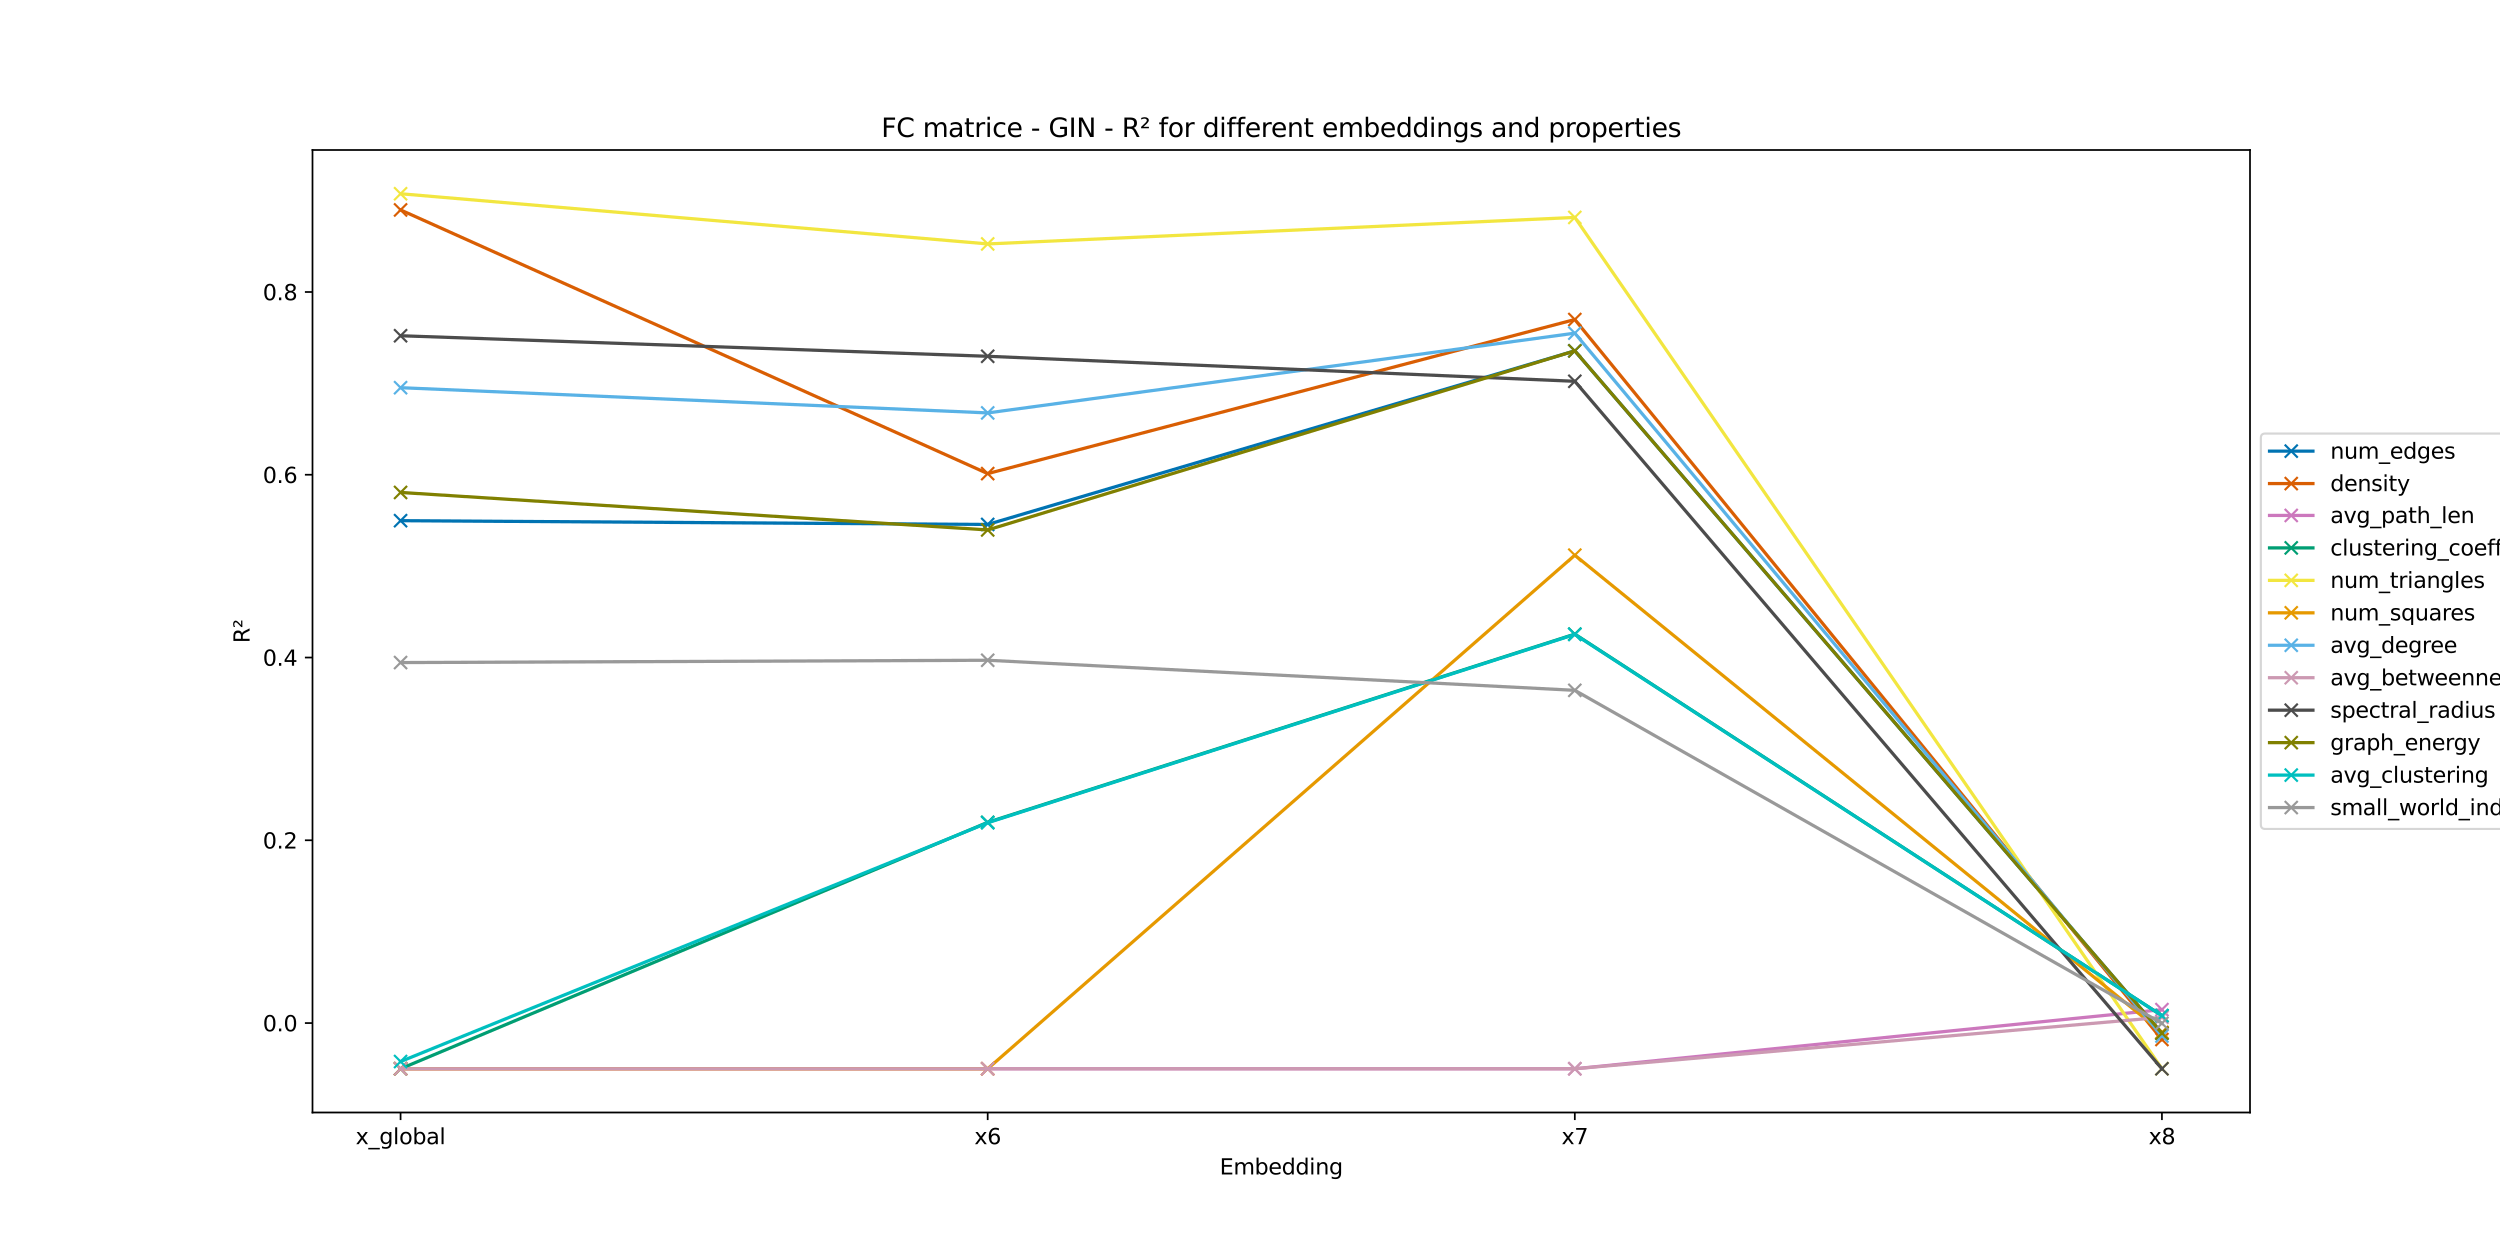 <?xml version="1.0" encoding="utf-8" standalone="no"?>
<!DOCTYPE svg PUBLIC "-//W3C//DTD SVG 1.1//EN"
  "http://www.w3.org/Graphics/SVG/1.1/DTD/svg11.dtd">
<svg xmlns:xlink="http://www.w3.org/1999/xlink" width="1152pt" height="576pt" viewBox="0 0 1152 576" xmlns="http://www.w3.org/2000/svg" version="1.1">
 <defs>
  <style type="text/css">*{stroke-linejoin: round; stroke-linecap: butt}</style>
 </defs>
 <g id="figure_1">
  <g id="patch_1">
   <path d="M 0 576 
L 1152 576 
L 1152 0 
L 0 0 
z
" style="fill: #ffffff"/>
  </g>
  <g id="axes_1">
   <g id="patch_2">
    <path d="M 144 512.64 
L 1036.8 512.64 
L 1036.8 69.12 
L 144 69.12 
z
" style="fill: #ffffff"/>
   </g>
   <g id="matplotlib.axis_1">
    <g id="xtick_1">
     <g id="line2d_1">
      <defs>
       <path id="mfcc7b8fa35" d="M 0 0 
L 0 3.5 
" style="stroke: #000000; stroke-width: 0.8"/>
      </defs>
      <g>
       <use xlink:href="#mfcc7b8fa35" x="184.582" y="512.64" style="stroke: #000000; stroke-width: 0.8"/>
      </g>
     </g>
     <g id="text_1">
      <!-- x_global -->
      <g transform="translate(163.872 527.238)scale(0.1 -0.1)">
       <defs>
        <path id="DejaVuSans-78" d="M 3513 3500 
L 2247 1797 
L 3578 0 
L 2900 0 
L 1881 1375 
L 863 0 
L 184 0 
L 1544 1831 
L 300 3500 
L 978 3500 
L 1906 2253 
L 2834 3500 
L 3513 3500 
z
" transform="scale(0.016)"/>
        <path id="DejaVuSans-5f" d="M 3263 -1063 
L 3263 -1509 
L -63 -1509 
L -63 -1063 
L 3263 -1063 
z
" transform="scale(0.016)"/>
        <path id="DejaVuSans-67" d="M 2906 1791 
Q 2906 2416 2648 2759 
Q 2391 3103 1925 3103 
Q 1463 3103 1205 2759 
Q 947 2416 947 1791 
Q 947 1169 1205 825 
Q 1463 481 1925 481 
Q 2391 481 2648 825 
Q 2906 1169 2906 1791 
z
M 3481 434 
Q 3481 -459 3084 -895 
Q 2688 -1331 1869 -1331 
Q 1566 -1331 1297 -1286 
Q 1028 -1241 775 -1147 
L 775 -588 
Q 1028 -725 1275 -790 
Q 1522 -856 1778 -856 
Q 2344 -856 2625 -561 
Q 2906 -266 2906 331 
L 2906 616 
Q 2728 306 2450 153 
Q 2172 0 1784 0 
Q 1141 0 747 490 
Q 353 981 353 1791 
Q 353 2603 747 3093 
Q 1141 3584 1784 3584 
Q 2172 3584 2450 3431 
Q 2728 3278 2906 2969 
L 2906 3500 
L 3481 3500 
L 3481 434 
z
" transform="scale(0.016)"/>
        <path id="DejaVuSans-6c" d="M 603 4863 
L 1178 4863 
L 1178 0 
L 603 0 
L 603 4863 
z
" transform="scale(0.016)"/>
        <path id="DejaVuSans-6f" d="M 1959 3097 
Q 1497 3097 1228 2736 
Q 959 2375 959 1747 
Q 959 1119 1226 758 
Q 1494 397 1959 397 
Q 2419 397 2687 759 
Q 2956 1122 2956 1747 
Q 2956 2369 2687 2733 
Q 2419 3097 1959 3097 
z
M 1959 3584 
Q 2709 3584 3137 3096 
Q 3566 2609 3566 1747 
Q 3566 888 3137 398 
Q 2709 -91 1959 -91 
Q 1206 -91 779 398 
Q 353 888 353 1747 
Q 353 2609 779 3096 
Q 1206 3584 1959 3584 
z
" transform="scale(0.016)"/>
        <path id="DejaVuSans-62" d="M 3116 1747 
Q 3116 2381 2855 2742 
Q 2594 3103 2138 3103 
Q 1681 3103 1420 2742 
Q 1159 2381 1159 1747 
Q 1159 1113 1420 752 
Q 1681 391 2138 391 
Q 2594 391 2855 752 
Q 3116 1113 3116 1747 
z
M 1159 2969 
Q 1341 3281 1617 3432 
Q 1894 3584 2278 3584 
Q 2916 3584 3314 3078 
Q 3713 2572 3713 1747 
Q 3713 922 3314 415 
Q 2916 -91 2278 -91 
Q 1894 -91 1617 61 
Q 1341 213 1159 525 
L 1159 0 
L 581 0 
L 581 4863 
L 1159 4863 
L 1159 2969 
z
" transform="scale(0.016)"/>
        <path id="DejaVuSans-61" d="M 2194 1759 
Q 1497 1759 1228 1600 
Q 959 1441 959 1056 
Q 959 750 1161 570 
Q 1363 391 1709 391 
Q 2188 391 2477 730 
Q 2766 1069 2766 1631 
L 2766 1759 
L 2194 1759 
z
M 3341 1997 
L 3341 0 
L 2766 0 
L 2766 531 
Q 2569 213 2275 61 
Q 1981 -91 1556 -91 
Q 1019 -91 701 211 
Q 384 513 384 1019 
Q 384 1609 779 1909 
Q 1175 2209 1959 2209 
L 2766 2209 
L 2766 2266 
Q 2766 2663 2505 2880 
Q 2244 3097 1772 3097 
Q 1472 3097 1187 3025 
Q 903 2953 641 2809 
L 641 3341 
Q 956 3463 1253 3523 
Q 1550 3584 1831 3584 
Q 2591 3584 2966 3190 
Q 3341 2797 3341 1997 
z
" transform="scale(0.016)"/>
       </defs>
       <use xlink:href="#DejaVuSans-78"/>
       <use xlink:href="#DejaVuSans-5f" x="59.18"/>
       <use xlink:href="#DejaVuSans-67" x="109.18"/>
       <use xlink:href="#DejaVuSans-6c" x="172.656"/>
       <use xlink:href="#DejaVuSans-6f" x="200.439"/>
       <use xlink:href="#DejaVuSans-62" x="261.621"/>
       <use xlink:href="#DejaVuSans-61" x="325.098"/>
       <use xlink:href="#DejaVuSans-6c" x="386.377"/>
      </g>
     </g>
    </g>
    <g id="xtick_2">
     <g id="line2d_2">
      <g>
       <use xlink:href="#mfcc7b8fa35" x="455.127" y="512.64" style="stroke: #000000; stroke-width: 0.8"/>
      </g>
     </g>
     <g id="text_2">
      <!-- x6 -->
      <g transform="translate(448.987 527.238)scale(0.1 -0.1)">
       <defs>
        <path id="DejaVuSans-36" d="M 2113 2584 
Q 1688 2584 1439 2293 
Q 1191 2003 1191 1497 
Q 1191 994 1439 701 
Q 1688 409 2113 409 
Q 2538 409 2786 701 
Q 3034 994 3034 1497 
Q 3034 2003 2786 2293 
Q 2538 2584 2113 2584 
z
M 3366 4563 
L 3366 3988 
Q 3128 4100 2886 4159 
Q 2644 4219 2406 4219 
Q 1781 4219 1451 3797 
Q 1122 3375 1075 2522 
Q 1259 2794 1537 2939 
Q 1816 3084 2150 3084 
Q 2853 3084 3261 2657 
Q 3669 2231 3669 1497 
Q 3669 778 3244 343 
Q 2819 -91 2113 -91 
Q 1303 -91 875 529 
Q 447 1150 447 2328 
Q 447 3434 972 4092 
Q 1497 4750 2381 4750 
Q 2619 4750 2861 4703 
Q 3103 4656 3366 4563 
z
" transform="scale(0.016)"/>
       </defs>
       <use xlink:href="#DejaVuSans-78"/>
       <use xlink:href="#DejaVuSans-36" x="59.18"/>
      </g>
     </g>
    </g>
    <g id="xtick_3">
     <g id="line2d_3">
      <g>
       <use xlink:href="#mfcc7b8fa35" x="725.673" y="512.64" style="stroke: #000000; stroke-width: 0.8"/>
      </g>
     </g>
     <g id="text_3">
      <!-- x7 -->
      <g transform="translate(719.532 527.238)scale(0.1 -0.1)">
       <defs>
        <path id="DejaVuSans-37" d="M 525 4666 
L 3525 4666 
L 3525 4397 
L 1831 0 
L 1172 0 
L 2766 4134 
L 525 4134 
L 525 4666 
z
" transform="scale(0.016)"/>
       </defs>
       <use xlink:href="#DejaVuSans-78"/>
       <use xlink:href="#DejaVuSans-37" x="59.18"/>
      </g>
     </g>
    </g>
    <g id="xtick_4">
     <g id="line2d_4">
      <g>
       <use xlink:href="#mfcc7b8fa35" x="996.218" y="512.64" style="stroke: #000000; stroke-width: 0.8"/>
      </g>
     </g>
     <g id="text_4">
      <!-- x8 -->
      <g transform="translate(990.078 527.238)scale(0.1 -0.1)">
       <defs>
        <path id="DejaVuSans-38" d="M 2034 2216 
Q 1584 2216 1326 1975 
Q 1069 1734 1069 1313 
Q 1069 891 1326 650 
Q 1584 409 2034 409 
Q 2484 409 2743 651 
Q 3003 894 3003 1313 
Q 3003 1734 2745 1975 
Q 2488 2216 2034 2216 
z
M 1403 2484 
Q 997 2584 770 2862 
Q 544 3141 544 3541 
Q 544 4100 942 4425 
Q 1341 4750 2034 4750 
Q 2731 4750 3128 4425 
Q 3525 4100 3525 3541 
Q 3525 3141 3298 2862 
Q 3072 2584 2669 2484 
Q 3125 2378 3379 2068 
Q 3634 1759 3634 1313 
Q 3634 634 3220 271 
Q 2806 -91 2034 -91 
Q 1263 -91 848 271 
Q 434 634 434 1313 
Q 434 1759 690 2068 
Q 947 2378 1403 2484 
z
M 1172 3481 
Q 1172 3119 1398 2916 
Q 1625 2713 2034 2713 
Q 2441 2713 2670 2916 
Q 2900 3119 2900 3481 
Q 2900 3844 2670 4047 
Q 2441 4250 2034 4250 
Q 1625 4250 1398 4047 
Q 1172 3844 1172 3481 
z
" transform="scale(0.016)"/>
       </defs>
       <use xlink:href="#DejaVuSans-78"/>
       <use xlink:href="#DejaVuSans-38" x="59.18"/>
      </g>
     </g>
    </g>
    <g id="text_5">
     <!-- Embedding -->
     <g transform="translate(562.039 541.195)scale(0.1 -0.1)">
      <defs>
       <path id="DejaVuSans-45" d="M 628 4666 
L 3578 4666 
L 3578 4134 
L 1259 4134 
L 1259 2753 
L 3481 2753 
L 3481 2222 
L 1259 2222 
L 1259 531 
L 3634 531 
L 3634 0 
L 628 0 
L 628 4666 
z
" transform="scale(0.016)"/>
       <path id="DejaVuSans-6d" d="M 3328 2828 
Q 3544 3216 3844 3400 
Q 4144 3584 4550 3584 
Q 5097 3584 5394 3201 
Q 5691 2819 5691 2113 
L 5691 0 
L 5113 0 
L 5113 2094 
Q 5113 2597 4934 2840 
Q 4756 3084 4391 3084 
Q 3944 3084 3684 2787 
Q 3425 2491 3425 1978 
L 3425 0 
L 2847 0 
L 2847 2094 
Q 2847 2600 2669 2842 
Q 2491 3084 2119 3084 
Q 1678 3084 1418 2786 
Q 1159 2488 1159 1978 
L 1159 0 
L 581 0 
L 581 3500 
L 1159 3500 
L 1159 2956 
Q 1356 3278 1631 3431 
Q 1906 3584 2284 3584 
Q 2666 3584 2933 3390 
Q 3200 3197 3328 2828 
z
" transform="scale(0.016)"/>
       <path id="DejaVuSans-65" d="M 3597 1894 
L 3597 1613 
L 953 1613 
Q 991 1019 1311 708 
Q 1631 397 2203 397 
Q 2534 397 2845 478 
Q 3156 559 3463 722 
L 3463 178 
Q 3153 47 2828 -22 
Q 2503 -91 2169 -91 
Q 1331 -91 842 396 
Q 353 884 353 1716 
Q 353 2575 817 3079 
Q 1281 3584 2069 3584 
Q 2775 3584 3186 3129 
Q 3597 2675 3597 1894 
z
M 3022 2063 
Q 3016 2534 2758 2815 
Q 2500 3097 2075 3097 
Q 1594 3097 1305 2825 
Q 1016 2553 972 2059 
L 3022 2063 
z
" transform="scale(0.016)"/>
       <path id="DejaVuSans-64" d="M 2906 2969 
L 2906 4863 
L 3481 4863 
L 3481 0 
L 2906 0 
L 2906 525 
Q 2725 213 2448 61 
Q 2172 -91 1784 -91 
Q 1150 -91 751 415 
Q 353 922 353 1747 
Q 353 2572 751 3078 
Q 1150 3584 1784 3584 
Q 2172 3584 2448 3432 
Q 2725 3281 2906 2969 
z
M 947 1747 
Q 947 1113 1208 752 
Q 1469 391 1925 391 
Q 2381 391 2643 752 
Q 2906 1113 2906 1747 
Q 2906 2381 2643 2742 
Q 2381 3103 1925 3103 
Q 1469 3103 1208 2742 
Q 947 2381 947 1747 
z
" transform="scale(0.016)"/>
       <path id="DejaVuSans-69" d="M 603 3500 
L 1178 3500 
L 1178 0 
L 603 0 
L 603 3500 
z
M 603 4863 
L 1178 4863 
L 1178 4134 
L 603 4134 
L 603 4863 
z
" transform="scale(0.016)"/>
       <path id="DejaVuSans-6e" d="M 3513 2113 
L 3513 0 
L 2938 0 
L 2938 2094 
Q 2938 2591 2744 2837 
Q 2550 3084 2163 3084 
Q 1697 3084 1428 2787 
Q 1159 2491 1159 1978 
L 1159 0 
L 581 0 
L 581 3500 
L 1159 3500 
L 1159 2956 
Q 1366 3272 1645 3428 
Q 1925 3584 2291 3584 
Q 2894 3584 3203 3211 
Q 3513 2838 3513 2113 
z
" transform="scale(0.016)"/>
      </defs>
      <use xlink:href="#DejaVuSans-45"/>
      <use xlink:href="#DejaVuSans-6d" x="63.184"/>
      <use xlink:href="#DejaVuSans-62" x="160.596"/>
      <use xlink:href="#DejaVuSans-65" x="224.072"/>
      <use xlink:href="#DejaVuSans-64" x="285.596"/>
      <use xlink:href="#DejaVuSans-64" x="349.072"/>
      <use xlink:href="#DejaVuSans-69" x="412.549"/>
      <use xlink:href="#DejaVuSans-6e" x="440.332"/>
      <use xlink:href="#DejaVuSans-67" x="503.711"/>
     </g>
    </g>
   </g>
   <g id="matplotlib.axis_2">
    <g id="ytick_1">
     <g id="line2d_5">
      <defs>
       <path id="m875b6c23cb" d="M 0 0 
L -3.5 0 
" style="stroke: #000000; stroke-width: 0.8"/>
      </defs>
      <g>
       <use xlink:href="#m875b6c23cb" x="144" y="471.425" style="stroke: #000000; stroke-width: 0.8"/>
      </g>
     </g>
     <g id="text_6">
      <!-- 0.0 -->
      <g transform="translate(121.097 475.224)scale(0.1 -0.1)">
       <defs>
        <path id="DejaVuSans-30" d="M 2034 4250 
Q 1547 4250 1301 3770 
Q 1056 3291 1056 2328 
Q 1056 1369 1301 889 
Q 1547 409 2034 409 
Q 2525 409 2770 889 
Q 3016 1369 3016 2328 
Q 3016 3291 2770 3770 
Q 2525 4250 2034 4250 
z
M 2034 4750 
Q 2819 4750 3233 4129 
Q 3647 3509 3647 2328 
Q 3647 1150 3233 529 
Q 2819 -91 2034 -91 
Q 1250 -91 836 529 
Q 422 1150 422 2328 
Q 422 3509 836 4129 
Q 1250 4750 2034 4750 
z
" transform="scale(0.016)"/>
        <path id="DejaVuSans-2e" d="M 684 794 
L 1344 794 
L 1344 0 
L 684 0 
L 684 794 
z
" transform="scale(0.016)"/>
       </defs>
       <use xlink:href="#DejaVuSans-30"/>
       <use xlink:href="#DejaVuSans-2e" x="63.623"/>
       <use xlink:href="#DejaVuSans-30" x="95.41"/>
      </g>
     </g>
    </g>
    <g id="ytick_2">
     <g id="line2d_6">
      <g>
       <use xlink:href="#m875b6c23cb" x="144" y="387.205" style="stroke: #000000; stroke-width: 0.8"/>
      </g>
     </g>
     <g id="text_7">
      <!-- 0.2 -->
      <g transform="translate(121.097 391.004)scale(0.1 -0.1)">
       <defs>
        <path id="DejaVuSans-32" d="M 1228 531 
L 3431 531 
L 3431 0 
L 469 0 
L 469 531 
Q 828 903 1448 1529 
Q 2069 2156 2228 2338 
Q 2531 2678 2651 2914 
Q 2772 3150 2772 3378 
Q 2772 3750 2511 3984 
Q 2250 4219 1831 4219 
Q 1534 4219 1204 4116 
Q 875 4013 500 3803 
L 500 4441 
Q 881 4594 1212 4672 
Q 1544 4750 1819 4750 
Q 2544 4750 2975 4387 
Q 3406 4025 3406 3419 
Q 3406 3131 3298 2873 
Q 3191 2616 2906 2266 
Q 2828 2175 2409 1742 
Q 1991 1309 1228 531 
z
" transform="scale(0.016)"/>
       </defs>
       <use xlink:href="#DejaVuSans-30"/>
       <use xlink:href="#DejaVuSans-2e" x="63.623"/>
       <use xlink:href="#DejaVuSans-32" x="95.41"/>
      </g>
     </g>
    </g>
    <g id="ytick_3">
     <g id="line2d_7">
      <g>
       <use xlink:href="#m875b6c23cb" x="144" y="302.985" style="stroke: #000000; stroke-width: 0.8"/>
      </g>
     </g>
     <g id="text_8">
      <!-- 0.4 -->
      <g transform="translate(121.097 306.785)scale(0.1 -0.1)">
       <defs>
        <path id="DejaVuSans-34" d="M 2419 4116 
L 825 1625 
L 2419 1625 
L 2419 4116 
z
M 2253 4666 
L 3047 4666 
L 3047 1625 
L 3713 1625 
L 3713 1100 
L 3047 1100 
L 3047 0 
L 2419 0 
L 2419 1100 
L 313 1100 
L 313 1709 
L 2253 4666 
z
" transform="scale(0.016)"/>
       </defs>
       <use xlink:href="#DejaVuSans-30"/>
       <use xlink:href="#DejaVuSans-2e" x="63.623"/>
       <use xlink:href="#DejaVuSans-34" x="95.41"/>
      </g>
     </g>
    </g>
    <g id="ytick_4">
     <g id="line2d_8">
      <g>
       <use xlink:href="#m875b6c23cb" x="144" y="218.766" style="stroke: #000000; stroke-width: 0.8"/>
      </g>
     </g>
     <g id="text_9">
      <!-- 0.6 -->
      <g transform="translate(121.097 222.565)scale(0.1 -0.1)">
       <use xlink:href="#DejaVuSans-30"/>
       <use xlink:href="#DejaVuSans-2e" x="63.623"/>
       <use xlink:href="#DejaVuSans-36" x="95.41"/>
      </g>
     </g>
    </g>
    <g id="ytick_5">
     <g id="line2d_9">
      <g>
       <use xlink:href="#m875b6c23cb" x="144" y="134.546" style="stroke: #000000; stroke-width: 0.8"/>
      </g>
     </g>
     <g id="text_10">
      <!-- 0.8 -->
      <g transform="translate(121.097 138.345)scale(0.1 -0.1)">
       <use xlink:href="#DejaVuSans-30"/>
       <use xlink:href="#DejaVuSans-2e" x="63.623"/>
       <use xlink:href="#DejaVuSans-38" x="95.41"/>
      </g>
     </g>
    </g>
    <g id="text_11">
     <!-- R² -->
     <g transform="translate(115.017 296.359)rotate(-90)scale(0.1 -0.1)">
      <defs>
       <path id="DejaVuSans-52" d="M 2841 2188 
Q 3044 2119 3236 1894 
Q 3428 1669 3622 1275 
L 4263 0 
L 3584 0 
L 2988 1197 
Q 2756 1666 2539 1819 
Q 2322 1972 1947 1972 
L 1259 1972 
L 1259 0 
L 628 0 
L 628 4666 
L 2053 4666 
Q 2853 4666 3247 4331 
Q 3641 3997 3641 3322 
Q 3641 2881 3436 2590 
Q 3231 2300 2841 2188 
z
M 1259 4147 
L 1259 2491 
L 2053 2491 
Q 2509 2491 2742 2702 
Q 2975 2913 2975 3322 
Q 2975 3731 2742 3939 
Q 2509 4147 2053 4147 
L 1259 4147 
z
" transform="scale(0.016)"/>
       <path id="DejaVuSans-b2" d="M 838 2444 
L 2163 2444 
L 2163 2088 
L 294 2088 
L 294 2431 
Q 400 2528 597 2703 
Q 1672 3656 1672 3950 
Q 1672 4156 1509 4282 
Q 1347 4409 1081 4409 
Q 919 4409 728 4354 
Q 538 4300 313 4191 
L 313 4575 
Q 553 4663 761 4706 
Q 969 4750 1147 4750 
Q 1600 4750 1872 4544 
Q 2144 4338 2144 4000 
Q 2144 3566 1109 2678 
Q 934 2528 838 2444 
z
" transform="scale(0.016)"/>
      </defs>
      <use xlink:href="#DejaVuSans-52"/>
      <use xlink:href="#DejaVuSans-b2" x="69.482"/>
     </g>
    </g>
   </g>
   <g id="line2d_10">
    <path d="M 184.582 239.925 
L 455.127 241.668 
L 725.673 161.678 
L 996.218 476.085 
" clip-path="url(#peeca883e6a)" style="fill: none; stroke: #0073b2; stroke-width: 1.5; stroke-linecap: square"/>
    <defs>
     <path id="m5e63c58f2d" d="M -3 3 
L 3 -3 
M -3 -3 
L 3 3 
" style="stroke: #0073b2"/>
    </defs>
    <g clip-path="url(#peeca883e6a)">
     <use xlink:href="#m5e63c58f2d" x="184.582" y="239.925" style="fill: #0073b2; stroke: #0073b2"/>
     <use xlink:href="#m5e63c58f2d" x="455.127" y="241.668" style="fill: #0073b2; stroke: #0073b2"/>
     <use xlink:href="#m5e63c58f2d" x="725.673" y="161.678" style="fill: #0073b2; stroke: #0073b2"/>
     <use xlink:href="#m5e63c58f2d" x="996.218" y="476.085" style="fill: #0073b2; stroke: #0073b2"/>
    </g>
   </g>
   <g id="line2d_11">
    <path d="M 184.582 96.743 
L 455.127 218.235 
L 725.673 147.244 
L 996.218 479.008 
" clip-path="url(#peeca883e6a)" style="fill: none; stroke: #d95e03; stroke-width: 1.5; stroke-linecap: square"/>
    <defs>
     <path id="m5b816284b2" d="M -3 3 
L 3 -3 
M -3 -3 
L 3 3 
" style="stroke: #d95e03"/>
    </defs>
    <g clip-path="url(#peeca883e6a)">
     <use xlink:href="#m5b816284b2" x="184.582" y="96.743" style="fill: #d95e03; stroke: #d95e03"/>
     <use xlink:href="#m5b816284b2" x="455.127" y="218.235" style="fill: #d95e03; stroke: #d95e03"/>
     <use xlink:href="#m5b816284b2" x="725.673" y="147.244" style="fill: #d95e03; stroke: #d95e03"/>
     <use xlink:href="#m5b816284b2" x="996.218" y="479.008" style="fill: #d95e03; stroke: #d95e03"/>
    </g>
   </g>
   <g id="line2d_12">
    <path d="M 184.582 492.48 
L 455.127 492.48 
L 725.673 492.48 
L 996.218 465.228 
" clip-path="url(#peeca883e6a)" style="fill: none; stroke: #cc78bd; stroke-width: 1.5; stroke-linecap: square"/>
    <defs>
     <path id="m43aac7f683" d="M -3 3 
L 3 -3 
M -3 -3 
L 3 3 
" style="stroke: #cc78bd"/>
    </defs>
    <g clip-path="url(#peeca883e6a)">
     <use xlink:href="#m43aac7f683" x="184.582" y="492.48" style="fill: #cc78bd; stroke: #cc78bd"/>
     <use xlink:href="#m43aac7f683" x="455.127" y="492.48" style="fill: #cc78bd; stroke: #cc78bd"/>
     <use xlink:href="#m43aac7f683" x="725.673" y="492.48" style="fill: #cc78bd; stroke: #cc78bd"/>
     <use xlink:href="#m43aac7f683" x="996.218" y="465.228" style="fill: #cc78bd; stroke: #cc78bd"/>
    </g>
   </g>
   <g id="line2d_13">
    <path d="M 184.582 492.48 
L 455.127 378.932 
L 725.673 292.196 
L 996.218 468.022 
" clip-path="url(#peeca883e6a)" style="fill: none; stroke: #009e73; stroke-width: 1.5; stroke-linecap: square"/>
    <defs>
     <path id="m75b1135743" d="M -3 3 
L 3 -3 
M -3 -3 
L 3 3 
" style="stroke: #009e73"/>
    </defs>
    <g clip-path="url(#peeca883e6a)">
     <use xlink:href="#m75b1135743" x="184.582" y="492.48" style="fill: #009e73; stroke: #009e73"/>
     <use xlink:href="#m75b1135743" x="455.127" y="378.932" style="fill: #009e73; stroke: #009e73"/>
     <use xlink:href="#m75b1135743" x="725.673" y="292.196" style="fill: #009e73; stroke: #009e73"/>
     <use xlink:href="#m75b1135743" x="996.218" y="468.022" style="fill: #009e73; stroke: #009e73"/>
    </g>
   </g>
   <g id="line2d_14">
    <path d="M 184.582 89.28 
L 455.127 112.404 
L 725.673 100.193 
L 996.218 492.48 
" clip-path="url(#peeca883e6a)" style="fill: none; stroke: #f2e640; stroke-width: 1.5; stroke-linecap: square"/>
    <defs>
     <path id="m62ed86c793" d="M -3 3 
L 3 -3 
M -3 -3 
L 3 3 
" style="stroke: #f2e640"/>
    </defs>
    <g clip-path="url(#peeca883e6a)">
     <use xlink:href="#m62ed86c793" x="184.582" y="89.28" style="fill: #f2e640; stroke: #f2e640"/>
     <use xlink:href="#m62ed86c793" x="455.127" y="112.404" style="fill: #f2e640; stroke: #f2e640"/>
     <use xlink:href="#m62ed86c793" x="725.673" y="100.193" style="fill: #f2e640; stroke: #f2e640"/>
     <use xlink:href="#m62ed86c793" x="996.218" y="492.48" style="fill: #f2e640; stroke: #f2e640"/>
    </g>
   </g>
   <g id="line2d_15">
    <path d="M 184.582 492.48 
L 455.127 492.48 
L 725.673 255.822 
L 996.218 475.72 
" clip-path="url(#peeca883e6a)" style="fill: none; stroke: #e69900; stroke-width: 1.5; stroke-linecap: square"/>
    <defs>
     <path id="m3ccc24822f" d="M -3 3 
L 3 -3 
M -3 -3 
L 3 3 
" style="stroke: #e69900"/>
    </defs>
    <g clip-path="url(#peeca883e6a)">
     <use xlink:href="#m3ccc24822f" x="184.582" y="492.48" style="fill: #e69900; stroke: #e69900"/>
     <use xlink:href="#m3ccc24822f" x="455.127" y="492.48" style="fill: #e69900; stroke: #e69900"/>
     <use xlink:href="#m3ccc24822f" x="725.673" y="255.822" style="fill: #e69900; stroke: #e69900"/>
     <use xlink:href="#m3ccc24822f" x="996.218" y="475.72" style="fill: #e69900; stroke: #e69900"/>
    </g>
   </g>
   <g id="line2d_16">
    <path d="M 184.582 178.649 
L 455.127 190.272 
L 725.673 153.52 
L 996.218 477.392 
" clip-path="url(#peeca883e6a)" style="fill: none; stroke: #59b2e6; stroke-width: 1.5; stroke-linecap: square"/>
    <defs>
     <path id="m521fd3ffc6" d="M -3 3 
L 3 -3 
M -3 -3 
L 3 3 
" style="stroke: #59b2e6"/>
    </defs>
    <g clip-path="url(#peeca883e6a)">
     <use xlink:href="#m521fd3ffc6" x="184.582" y="178.649" style="fill: #59b2e6; stroke: #59b2e6"/>
     <use xlink:href="#m521fd3ffc6" x="455.127" y="190.272" style="fill: #59b2e6; stroke: #59b2e6"/>
     <use xlink:href="#m521fd3ffc6" x="725.673" y="153.52" style="fill: #59b2e6; stroke: #59b2e6"/>
     <use xlink:href="#m521fd3ffc6" x="996.218" y="477.392" style="fill: #59b2e6; stroke: #59b2e6"/>
    </g>
   </g>
   <g id="line2d_17">
    <path d="M 184.582 492.48 
L 455.127 492.48 
L 725.673 492.48 
L 996.218 468.764 
" clip-path="url(#peeca883e6a)" style="fill: none; stroke: #cc99b2; stroke-width: 1.5; stroke-linecap: square"/>
    <defs>
     <path id="mfef1aea01b" d="M -3 3 
L 3 -3 
M -3 -3 
L 3 3 
" style="stroke: #cc99b2"/>
    </defs>
    <g clip-path="url(#peeca883e6a)">
     <use xlink:href="#mfef1aea01b" x="184.582" y="492.48" style="fill: #cc99b2; stroke: #cc99b2"/>
     <use xlink:href="#mfef1aea01b" x="455.127" y="492.48" style="fill: #cc99b2; stroke: #cc99b2"/>
     <use xlink:href="#mfef1aea01b" x="725.673" y="492.48" style="fill: #cc99b2; stroke: #cc99b2"/>
     <use xlink:href="#mfef1aea01b" x="996.218" y="468.764" style="fill: #cc99b2; stroke: #cc99b2"/>
    </g>
   </g>
   <g id="line2d_18">
    <path d="M 184.582 154.71 
L 455.127 164.178 
L 725.673 175.698 
L 996.218 492.48 
" clip-path="url(#peeca883e6a)" style="fill: none; stroke: #4c4c4c; stroke-width: 1.5; stroke-linecap: square"/>
    <defs>
     <path id="m9faab7967f" d="M -3 3 
L 3 -3 
M -3 -3 
L 3 3 
" style="stroke: #4c4c4c"/>
    </defs>
    <g clip-path="url(#peeca883e6a)">
     <use xlink:href="#m9faab7967f" x="184.582" y="154.71" style="fill: #4c4c4c; stroke: #4c4c4c"/>
     <use xlink:href="#m9faab7967f" x="455.127" y="164.178" style="fill: #4c4c4c; stroke: #4c4c4c"/>
     <use xlink:href="#m9faab7967f" x="725.673" y="175.698" style="fill: #4c4c4c; stroke: #4c4c4c"/>
     <use xlink:href="#m9faab7967f" x="996.218" y="492.48" style="fill: #4c4c4c; stroke: #4c4c4c"/>
    </g>
   </g>
   <g id="line2d_19">
    <path d="M 184.582 226.924 
L 455.127 244.197 
L 725.673 161.676 
L 996.218 476.086 
" clip-path="url(#peeca883e6a)" style="fill: none; stroke: #808000; stroke-width: 1.5; stroke-linecap: square"/>
    <defs>
     <path id="m531ccdc0ec" d="M -3 3 
L 3 -3 
M -3 -3 
L 3 3 
" style="stroke: #808000"/>
    </defs>
    <g clip-path="url(#peeca883e6a)">
     <use xlink:href="#m531ccdc0ec" x="184.582" y="226.924" style="fill: #808000; stroke: #808000"/>
     <use xlink:href="#m531ccdc0ec" x="455.127" y="244.197" style="fill: #808000; stroke: #808000"/>
     <use xlink:href="#m531ccdc0ec" x="725.673" y="161.676" style="fill: #808000; stroke: #808000"/>
     <use xlink:href="#m531ccdc0ec" x="996.218" y="476.086" style="fill: #808000; stroke: #808000"/>
    </g>
   </g>
   <g id="line2d_20">
    <path d="M 184.582 489.156 
L 455.127 379.127 
L 725.673 292.343 
L 996.218 468.023 
" clip-path="url(#peeca883e6a)" style="fill: none; stroke: #00bfbf; stroke-width: 1.5; stroke-linecap: square"/>
    <defs>
     <path id="m7749b00795" d="M -3 3 
L 3 -3 
M -3 -3 
L 3 3 
" style="stroke: #00bfbf"/>
    </defs>
    <g clip-path="url(#peeca883e6a)">
     <use xlink:href="#m7749b00795" x="184.582" y="489.156" style="fill: #00bfbf; stroke: #00bfbf"/>
     <use xlink:href="#m7749b00795" x="455.127" y="379.127" style="fill: #00bfbf; stroke: #00bfbf"/>
     <use xlink:href="#m7749b00795" x="725.673" y="292.343" style="fill: #00bfbf; stroke: #00bfbf"/>
     <use xlink:href="#m7749b00795" x="996.218" y="468.023" style="fill: #00bfbf; stroke: #00bfbf"/>
    </g>
   </g>
   <g id="line2d_21">
    <path d="M 184.582 305.31 
L 455.127 304.245 
L 725.673 318.101 
L 996.218 471.543 
" clip-path="url(#peeca883e6a)" style="fill: none; stroke: #999999; stroke-width: 1.5; stroke-linecap: square"/>
    <defs>
     <path id="m8cee898a55" d="M -3 3 
L 3 -3 
M -3 -3 
L 3 3 
" style="stroke: #999999"/>
    </defs>
    <g clip-path="url(#peeca883e6a)">
     <use xlink:href="#m8cee898a55" x="184.582" y="305.31" style="fill: #999999; stroke: #999999"/>
     <use xlink:href="#m8cee898a55" x="455.127" y="304.245" style="fill: #999999; stroke: #999999"/>
     <use xlink:href="#m8cee898a55" x="725.673" y="318.101" style="fill: #999999; stroke: #999999"/>
     <use xlink:href="#m8cee898a55" x="996.218" y="471.543" style="fill: #999999; stroke: #999999"/>
    </g>
   </g>
   <g id="patch_3">
    <path d="M 144 512.64 
L 144 69.12 
" style="fill: none; stroke: #000000; stroke-width: 0.8; stroke-linejoin: miter; stroke-linecap: square"/>
   </g>
   <g id="patch_4">
    <path d="M 1036.8 512.64 
L 1036.8 69.12 
" style="fill: none; stroke: #000000; stroke-width: 0.8; stroke-linejoin: miter; stroke-linecap: square"/>
   </g>
   <g id="patch_5">
    <path d="M 144 512.64 
L 1036.8 512.64 
" style="fill: none; stroke: #000000; stroke-width: 0.8; stroke-linejoin: miter; stroke-linecap: square"/>
   </g>
   <g id="patch_6">
    <path d="M 144 69.12 
L 1036.8 69.12 
" style="fill: none; stroke: #000000; stroke-width: 0.8; stroke-linejoin: miter; stroke-linecap: square"/>
   </g>
   <g id="text_12">
    <!-- FC matrice - GIN - R² for different embeddings and properties -->
    <g transform="translate(406.097 63.12)scale(0.12 -0.12)">
     <defs>
      <path id="DejaVuSans-46" d="M 628 4666 
L 3309 4666 
L 3309 4134 
L 1259 4134 
L 1259 2759 
L 3109 2759 
L 3109 2228 
L 1259 2228 
L 1259 0 
L 628 0 
L 628 4666 
z
" transform="scale(0.016)"/>
      <path id="DejaVuSans-43" d="M 4122 4306 
L 4122 3641 
Q 3803 3938 3442 4084 
Q 3081 4231 2675 4231 
Q 1875 4231 1450 3742 
Q 1025 3253 1025 2328 
Q 1025 1406 1450 917 
Q 1875 428 2675 428 
Q 3081 428 3442 575 
Q 3803 722 4122 1019 
L 4122 359 
Q 3791 134 3420 21 
Q 3050 -91 2638 -91 
Q 1578 -91 968 557 
Q 359 1206 359 2328 
Q 359 3453 968 4101 
Q 1578 4750 2638 4750 
Q 3056 4750 3426 4639 
Q 3797 4528 4122 4306 
z
" transform="scale(0.016)"/>
      <path id="DejaVuSans-20" transform="scale(0.016)"/>
      <path id="DejaVuSans-74" d="M 1172 4494 
L 1172 3500 
L 2356 3500 
L 2356 3053 
L 1172 3053 
L 1172 1153 
Q 1172 725 1289 603 
Q 1406 481 1766 481 
L 2356 481 
L 2356 0 
L 1766 0 
Q 1100 0 847 248 
Q 594 497 594 1153 
L 594 3053 
L 172 3053 
L 172 3500 
L 594 3500 
L 594 4494 
L 1172 4494 
z
" transform="scale(0.016)"/>
      <path id="DejaVuSans-72" d="M 2631 2963 
Q 2534 3019 2420 3045 
Q 2306 3072 2169 3072 
Q 1681 3072 1420 2755 
Q 1159 2438 1159 1844 
L 1159 0 
L 581 0 
L 581 3500 
L 1159 3500 
L 1159 2956 
Q 1341 3275 1631 3429 
Q 1922 3584 2338 3584 
Q 2397 3584 2469 3576 
Q 2541 3569 2628 3553 
L 2631 2963 
z
" transform="scale(0.016)"/>
      <path id="DejaVuSans-63" d="M 3122 3366 
L 3122 2828 
Q 2878 2963 2633 3030 
Q 2388 3097 2138 3097 
Q 1578 3097 1268 2742 
Q 959 2388 959 1747 
Q 959 1106 1268 751 
Q 1578 397 2138 397 
Q 2388 397 2633 464 
Q 2878 531 3122 666 
L 3122 134 
Q 2881 22 2623 -34 
Q 2366 -91 2075 -91 
Q 1284 -91 818 406 
Q 353 903 353 1747 
Q 353 2603 823 3093 
Q 1294 3584 2113 3584 
Q 2378 3584 2631 3529 
Q 2884 3475 3122 3366 
z
" transform="scale(0.016)"/>
      <path id="DejaVuSans-2d" d="M 313 2009 
L 1997 2009 
L 1997 1497 
L 313 1497 
L 313 2009 
z
" transform="scale(0.016)"/>
      <path id="DejaVuSans-47" d="M 3809 666 
L 3809 1919 
L 2778 1919 
L 2778 2438 
L 4434 2438 
L 4434 434 
Q 4069 175 3628 42 
Q 3188 -91 2688 -91 
Q 1594 -91 976 548 
Q 359 1188 359 2328 
Q 359 3472 976 4111 
Q 1594 4750 2688 4750 
Q 3144 4750 3555 4637 
Q 3966 4525 4313 4306 
L 4313 3634 
Q 3963 3931 3569 4081 
Q 3175 4231 2741 4231 
Q 1884 4231 1454 3753 
Q 1025 3275 1025 2328 
Q 1025 1384 1454 906 
Q 1884 428 2741 428 
Q 3075 428 3337 486 
Q 3600 544 3809 666 
z
" transform="scale(0.016)"/>
      <path id="DejaVuSans-49" d="M 628 4666 
L 1259 4666 
L 1259 0 
L 628 0 
L 628 4666 
z
" transform="scale(0.016)"/>
      <path id="DejaVuSans-4e" d="M 628 4666 
L 1478 4666 
L 3547 763 
L 3547 4666 
L 4159 4666 
L 4159 0 
L 3309 0 
L 1241 3903 
L 1241 0 
L 628 0 
L 628 4666 
z
" transform="scale(0.016)"/>
      <path id="DejaVuSans-66" d="M 2375 4863 
L 2375 4384 
L 1825 4384 
Q 1516 4384 1395 4259 
Q 1275 4134 1275 3809 
L 1275 3500 
L 2222 3500 
L 2222 3053 
L 1275 3053 
L 1275 0 
L 697 0 
L 697 3053 
L 147 3053 
L 147 3500 
L 697 3500 
L 697 3744 
Q 697 4328 969 4595 
Q 1241 4863 1831 4863 
L 2375 4863 
z
" transform="scale(0.016)"/>
      <path id="DejaVuSans-73" d="M 2834 3397 
L 2834 2853 
Q 2591 2978 2328 3040 
Q 2066 3103 1784 3103 
Q 1356 3103 1142 2972 
Q 928 2841 928 2578 
Q 928 2378 1081 2264 
Q 1234 2150 1697 2047 
L 1894 2003 
Q 2506 1872 2764 1633 
Q 3022 1394 3022 966 
Q 3022 478 2636 193 
Q 2250 -91 1575 -91 
Q 1294 -91 989 -36 
Q 684 19 347 128 
L 347 722 
Q 666 556 975 473 
Q 1284 391 1588 391 
Q 1994 391 2212 530 
Q 2431 669 2431 922 
Q 2431 1156 2273 1281 
Q 2116 1406 1581 1522 
L 1381 1569 
Q 847 1681 609 1914 
Q 372 2147 372 2553 
Q 372 3047 722 3315 
Q 1072 3584 1716 3584 
Q 2034 3584 2315 3537 
Q 2597 3491 2834 3397 
z
" transform="scale(0.016)"/>
      <path id="DejaVuSans-70" d="M 1159 525 
L 1159 -1331 
L 581 -1331 
L 581 3500 
L 1159 3500 
L 1159 2969 
Q 1341 3281 1617 3432 
Q 1894 3584 2278 3584 
Q 2916 3584 3314 3078 
Q 3713 2572 3713 1747 
Q 3713 922 3314 415 
Q 2916 -91 2278 -91 
Q 1894 -91 1617 61 
Q 1341 213 1159 525 
z
M 3116 1747 
Q 3116 2381 2855 2742 
Q 2594 3103 2138 3103 
Q 1681 3103 1420 2742 
Q 1159 2381 1159 1747 
Q 1159 1113 1420 752 
Q 1681 391 2138 391 
Q 2594 391 2855 752 
Q 3116 1113 3116 1747 
z
" transform="scale(0.016)"/>
     </defs>
     <use xlink:href="#DejaVuSans-46"/>
     <use xlink:href="#DejaVuSans-43" x="57.52"/>
     <use xlink:href="#DejaVuSans-20" x="127.344"/>
     <use xlink:href="#DejaVuSans-6d" x="159.131"/>
     <use xlink:href="#DejaVuSans-61" x="256.543"/>
     <use xlink:href="#DejaVuSans-74" x="317.822"/>
     <use xlink:href="#DejaVuSans-72" x="357.031"/>
     <use xlink:href="#DejaVuSans-69" x="398.145"/>
     <use xlink:href="#DejaVuSans-63" x="425.928"/>
     <use xlink:href="#DejaVuSans-65" x="480.908"/>
     <use xlink:href="#DejaVuSans-20" x="542.432"/>
     <use xlink:href="#DejaVuSans-2d" x="574.219"/>
     <use xlink:href="#DejaVuSans-20" x="610.303"/>
     <use xlink:href="#DejaVuSans-47" x="642.09"/>
     <use xlink:href="#DejaVuSans-49" x="719.58"/>
     <use xlink:href="#DejaVuSans-4e" x="749.072"/>
     <use xlink:href="#DejaVuSans-20" x="823.877"/>
     <use xlink:href="#DejaVuSans-2d" x="855.664"/>
     <use xlink:href="#DejaVuSans-20" x="891.748"/>
     <use xlink:href="#DejaVuSans-52" x="923.535"/>
     <use xlink:href="#DejaVuSans-b2" x="993.018"/>
     <use xlink:href="#DejaVuSans-20" x="1033.105"/>
     <use xlink:href="#DejaVuSans-66" x="1064.893"/>
     <use xlink:href="#DejaVuSans-6f" x="1100.098"/>
     <use xlink:href="#DejaVuSans-72" x="1161.279"/>
     <use xlink:href="#DejaVuSans-20" x="1202.393"/>
     <use xlink:href="#DejaVuSans-64" x="1234.18"/>
     <use xlink:href="#DejaVuSans-69" x="1297.656"/>
     <use xlink:href="#DejaVuSans-66" x="1325.439"/>
     <use xlink:href="#DejaVuSans-66" x="1360.645"/>
     <use xlink:href="#DejaVuSans-65" x="1395.85"/>
     <use xlink:href="#DejaVuSans-72" x="1457.373"/>
     <use xlink:href="#DejaVuSans-65" x="1496.236"/>
     <use xlink:href="#DejaVuSans-6e" x="1557.76"/>
     <use xlink:href="#DejaVuSans-74" x="1621.139"/>
     <use xlink:href="#DejaVuSans-20" x="1660.348"/>
     <use xlink:href="#DejaVuSans-65" x="1692.135"/>
     <use xlink:href="#DejaVuSans-6d" x="1753.658"/>
     <use xlink:href="#DejaVuSans-62" x="1851.07"/>
     <use xlink:href="#DejaVuSans-65" x="1914.547"/>
     <use xlink:href="#DejaVuSans-64" x="1976.07"/>
     <use xlink:href="#DejaVuSans-64" x="2039.547"/>
     <use xlink:href="#DejaVuSans-69" x="2103.023"/>
     <use xlink:href="#DejaVuSans-6e" x="2130.807"/>
     <use xlink:href="#DejaVuSans-67" x="2194.186"/>
     <use xlink:href="#DejaVuSans-73" x="2257.662"/>
     <use xlink:href="#DejaVuSans-20" x="2309.762"/>
     <use xlink:href="#DejaVuSans-61" x="2341.549"/>
     <use xlink:href="#DejaVuSans-6e" x="2402.828"/>
     <use xlink:href="#DejaVuSans-64" x="2466.207"/>
     <use xlink:href="#DejaVuSans-20" x="2529.684"/>
     <use xlink:href="#DejaVuSans-70" x="2561.471"/>
     <use xlink:href="#DejaVuSans-72" x="2624.947"/>
     <use xlink:href="#DejaVuSans-6f" x="2663.811"/>
     <use xlink:href="#DejaVuSans-70" x="2724.992"/>
     <use xlink:href="#DejaVuSans-65" x="2788.469"/>
     <use xlink:href="#DejaVuSans-72" x="2849.992"/>
     <use xlink:href="#DejaVuSans-74" x="2891.105"/>
     <use xlink:href="#DejaVuSans-69" x="2930.314"/>
     <use xlink:href="#DejaVuSans-65" x="2958.098"/>
     <use xlink:href="#DejaVuSans-73" x="3019.621"/>
    </g>
   </g>
   <g id="legend_1">
    <g id="patch_7">
     <path d="M 1043.8 381.978 
L 1217.892 381.978 
Q 1219.892 381.978 1219.892 379.978 
L 1219.892 201.782 
Q 1219.892 199.782 1217.892 199.782 
L 1043.8 199.782 
Q 1041.8 199.782 1041.8 201.782 
L 1041.8 379.978 
Q 1041.8 381.978 1043.8 381.978 
z
" style="fill: #ffffff; opacity: 0.8; stroke: #cccccc; stroke-linejoin: miter"/>
    </g>
    <g id="line2d_22">
     <path d="M 1045.8 207.88 
L 1055.8 207.88 
L 1065.8 207.88 
" style="fill: none; stroke: #0073b2; stroke-width: 1.5; stroke-linecap: square"/>
     <g>
      <use xlink:href="#m5e63c58f2d" x="1055.8" y="207.88" style="fill: #0073b2; stroke: #0073b2"/>
     </g>
    </g>
    <g id="text_13">
     <!-- num_edges -->
     <g transform="translate(1073.8 211.38)scale(0.1 -0.1)">
      <defs>
       <path id="DejaVuSans-75" d="M 544 1381 
L 544 3500 
L 1119 3500 
L 1119 1403 
Q 1119 906 1312 657 
Q 1506 409 1894 409 
Q 2359 409 2629 706 
Q 2900 1003 2900 1516 
L 2900 3500 
L 3475 3500 
L 3475 0 
L 2900 0 
L 2900 538 
Q 2691 219 2414 64 
Q 2138 -91 1772 -91 
Q 1169 -91 856 284 
Q 544 659 544 1381 
z
M 1991 3584 
L 1991 3584 
z
" transform="scale(0.016)"/>
      </defs>
      <use xlink:href="#DejaVuSans-6e"/>
      <use xlink:href="#DejaVuSans-75" x="63.379"/>
      <use xlink:href="#DejaVuSans-6d" x="126.758"/>
      <use xlink:href="#DejaVuSans-5f" x="224.17"/>
      <use xlink:href="#DejaVuSans-65" x="274.17"/>
      <use xlink:href="#DejaVuSans-64" x="335.693"/>
      <use xlink:href="#DejaVuSans-67" x="399.17"/>
      <use xlink:href="#DejaVuSans-65" x="462.646"/>
      <use xlink:href="#DejaVuSans-73" x="524.17"/>
     </g>
    </g>
    <g id="line2d_23">
     <path d="M 1045.8 222.836 
L 1055.8 222.836 
L 1065.8 222.836 
" style="fill: none; stroke: #d95e03; stroke-width: 1.5; stroke-linecap: square"/>
     <g>
      <use xlink:href="#m5b816284b2" x="1055.8" y="222.836" style="fill: #d95e03; stroke: #d95e03"/>
     </g>
    </g>
    <g id="text_14">
     <!-- density -->
     <g transform="translate(1073.8 226.336)scale(0.1 -0.1)">
      <defs>
       <path id="DejaVuSans-79" d="M 2059 -325 
Q 1816 -950 1584 -1140 
Q 1353 -1331 966 -1331 
L 506 -1331 
L 506 -850 
L 844 -850 
Q 1081 -850 1212 -737 
Q 1344 -625 1503 -206 
L 1606 56 
L 191 3500 
L 800 3500 
L 1894 763 
L 2988 3500 
L 3597 3500 
L 2059 -325 
z
" transform="scale(0.016)"/>
      </defs>
      <use xlink:href="#DejaVuSans-64"/>
      <use xlink:href="#DejaVuSans-65" x="63.477"/>
      <use xlink:href="#DejaVuSans-6e" x="125"/>
      <use xlink:href="#DejaVuSans-73" x="188.379"/>
      <use xlink:href="#DejaVuSans-69" x="240.479"/>
      <use xlink:href="#DejaVuSans-74" x="268.262"/>
      <use xlink:href="#DejaVuSans-79" x="307.471"/>
     </g>
    </g>
    <g id="line2d_24">
     <path d="M 1045.8 237.514 
L 1055.8 237.514 
L 1065.8 237.514 
" style="fill: none; stroke: #cc78bd; stroke-width: 1.5; stroke-linecap: square"/>
     <g>
      <use xlink:href="#m43aac7f683" x="1055.8" y="237.514" style="fill: #cc78bd; stroke: #cc78bd"/>
     </g>
    </g>
    <g id="text_15">
     <!-- avg_path_len -->
     <g transform="translate(1073.8 241.014)scale(0.1 -0.1)">
      <defs>
       <path id="DejaVuSans-76" d="M 191 3500 
L 800 3500 
L 1894 563 
L 2988 3500 
L 3597 3500 
L 2284 0 
L 1503 0 
L 191 3500 
z
" transform="scale(0.016)"/>
       <path id="DejaVuSans-68" d="M 3513 2113 
L 3513 0 
L 2938 0 
L 2938 2094 
Q 2938 2591 2744 2837 
Q 2550 3084 2163 3084 
Q 1697 3084 1428 2787 
Q 1159 2491 1159 1978 
L 1159 0 
L 581 0 
L 581 4863 
L 1159 4863 
L 1159 2956 
Q 1366 3272 1645 3428 
Q 1925 3584 2291 3584 
Q 2894 3584 3203 3211 
Q 3513 2838 3513 2113 
z
" transform="scale(0.016)"/>
      </defs>
      <use xlink:href="#DejaVuSans-61"/>
      <use xlink:href="#DejaVuSans-76" x="61.279"/>
      <use xlink:href="#DejaVuSans-67" x="120.459"/>
      <use xlink:href="#DejaVuSans-5f" x="183.936"/>
      <use xlink:href="#DejaVuSans-70" x="233.936"/>
      <use xlink:href="#DejaVuSans-61" x="297.412"/>
      <use xlink:href="#DejaVuSans-74" x="358.691"/>
      <use xlink:href="#DejaVuSans-68" x="397.9"/>
      <use xlink:href="#DejaVuSans-5f" x="461.279"/>
      <use xlink:href="#DejaVuSans-6c" x="511.279"/>
      <use xlink:href="#DejaVuSans-65" x="539.062"/>
      <use xlink:href="#DejaVuSans-6e" x="600.586"/>
     </g>
    </g>
    <g id="line2d_25">
     <path d="M 1045.8 252.471 
L 1055.8 252.471 
L 1065.8 252.471 
" style="fill: none; stroke: #009e73; stroke-width: 1.5; stroke-linecap: square"/>
     <g>
      <use xlink:href="#m75b1135743" x="1055.8" y="252.471" style="fill: #009e73; stroke: #009e73"/>
     </g>
    </g>
    <g id="text_16">
     <!-- clustering_coeff -->
     <g transform="translate(1073.8 255.971)scale(0.1 -0.1)">
      <use xlink:href="#DejaVuSans-63"/>
      <use xlink:href="#DejaVuSans-6c" x="54.98"/>
      <use xlink:href="#DejaVuSans-75" x="82.764"/>
      <use xlink:href="#DejaVuSans-73" x="146.143"/>
      <use xlink:href="#DejaVuSans-74" x="198.242"/>
      <use xlink:href="#DejaVuSans-65" x="237.451"/>
      <use xlink:href="#DejaVuSans-72" x="298.975"/>
      <use xlink:href="#DejaVuSans-69" x="340.088"/>
      <use xlink:href="#DejaVuSans-6e" x="367.871"/>
      <use xlink:href="#DejaVuSans-67" x="431.25"/>
      <use xlink:href="#DejaVuSans-5f" x="494.727"/>
      <use xlink:href="#DejaVuSans-63" x="544.727"/>
      <use xlink:href="#DejaVuSans-6f" x="599.707"/>
      <use xlink:href="#DejaVuSans-65" x="660.889"/>
      <use xlink:href="#DejaVuSans-66" x="722.412"/>
      <use xlink:href="#DejaVuSans-66" x="757.617"/>
     </g>
    </g>
    <g id="line2d_26">
     <path d="M 1045.8 267.427 
L 1055.8 267.427 
L 1065.8 267.427 
" style="fill: none; stroke: #f2e640; stroke-width: 1.5; stroke-linecap: square"/>
     <g>
      <use xlink:href="#m62ed86c793" x="1055.8" y="267.427" style="fill: #f2e640; stroke: #f2e640"/>
     </g>
    </g>
    <g id="text_17">
     <!-- num_triangles -->
     <g transform="translate(1073.8 270.927)scale(0.1 -0.1)">
      <use xlink:href="#DejaVuSans-6e"/>
      <use xlink:href="#DejaVuSans-75" x="63.379"/>
      <use xlink:href="#DejaVuSans-6d" x="126.758"/>
      <use xlink:href="#DejaVuSans-5f" x="224.17"/>
      <use xlink:href="#DejaVuSans-74" x="274.17"/>
      <use xlink:href="#DejaVuSans-72" x="313.379"/>
      <use xlink:href="#DejaVuSans-69" x="354.492"/>
      <use xlink:href="#DejaVuSans-61" x="382.275"/>
      <use xlink:href="#DejaVuSans-6e" x="443.555"/>
      <use xlink:href="#DejaVuSans-67" x="506.934"/>
      <use xlink:href="#DejaVuSans-6c" x="570.41"/>
      <use xlink:href="#DejaVuSans-65" x="598.193"/>
      <use xlink:href="#DejaVuSans-73" x="659.717"/>
     </g>
    </g>
    <g id="line2d_27">
     <path d="M 1045.8 282.383 
L 1055.8 282.383 
L 1065.8 282.383 
" style="fill: none; stroke: #e69900; stroke-width: 1.5; stroke-linecap: square"/>
     <g>
      <use xlink:href="#m3ccc24822f" x="1055.8" y="282.383" style="fill: #e69900; stroke: #e69900"/>
     </g>
    </g>
    <g id="text_18">
     <!-- num_squares -->
     <g transform="translate(1073.8 285.883)scale(0.1 -0.1)">
      <defs>
       <path id="DejaVuSans-71" d="M 947 1747 
Q 947 1113 1208 752 
Q 1469 391 1925 391 
Q 2381 391 2643 752 
Q 2906 1113 2906 1747 
Q 2906 2381 2643 2742 
Q 2381 3103 1925 3103 
Q 1469 3103 1208 2742 
Q 947 2381 947 1747 
z
M 2906 525 
Q 2725 213 2448 61 
Q 2172 -91 1784 -91 
Q 1150 -91 751 415 
Q 353 922 353 1747 
Q 353 2572 751 3078 
Q 1150 3584 1784 3584 
Q 2172 3584 2448 3432 
Q 2725 3281 2906 2969 
L 2906 3500 
L 3481 3500 
L 3481 -1331 
L 2906 -1331 
L 2906 525 
z
" transform="scale(0.016)"/>
      </defs>
      <use xlink:href="#DejaVuSans-6e"/>
      <use xlink:href="#DejaVuSans-75" x="63.379"/>
      <use xlink:href="#DejaVuSans-6d" x="126.758"/>
      <use xlink:href="#DejaVuSans-5f" x="224.17"/>
      <use xlink:href="#DejaVuSans-73" x="274.17"/>
      <use xlink:href="#DejaVuSans-71" x="326.27"/>
      <use xlink:href="#DejaVuSans-75" x="389.746"/>
      <use xlink:href="#DejaVuSans-61" x="453.125"/>
      <use xlink:href="#DejaVuSans-72" x="514.404"/>
      <use xlink:href="#DejaVuSans-65" x="553.268"/>
      <use xlink:href="#DejaVuSans-73" x="614.791"/>
     </g>
    </g>
    <g id="line2d_28">
     <path d="M 1045.8 297.339 
L 1055.8 297.339 
L 1065.8 297.339 
" style="fill: none; stroke: #59b2e6; stroke-width: 1.5; stroke-linecap: square"/>
     <g>
      <use xlink:href="#m521fd3ffc6" x="1055.8" y="297.339" style="fill: #59b2e6; stroke: #59b2e6"/>
     </g>
    </g>
    <g id="text_19">
     <!-- avg_degree -->
     <g transform="translate(1073.8 300.839)scale(0.1 -0.1)">
      <use xlink:href="#DejaVuSans-61"/>
      <use xlink:href="#DejaVuSans-76" x="61.279"/>
      <use xlink:href="#DejaVuSans-67" x="120.459"/>
      <use xlink:href="#DejaVuSans-5f" x="183.936"/>
      <use xlink:href="#DejaVuSans-64" x="233.936"/>
      <use xlink:href="#DejaVuSans-65" x="297.412"/>
      <use xlink:href="#DejaVuSans-67" x="358.936"/>
      <use xlink:href="#DejaVuSans-72" x="422.412"/>
      <use xlink:href="#DejaVuSans-65" x="461.275"/>
      <use xlink:href="#DejaVuSans-65" x="522.799"/>
     </g>
    </g>
    <g id="line2d_29">
     <path d="M 1045.8 312.296 
L 1055.8 312.296 
L 1065.8 312.296 
" style="fill: none; stroke: #cc99b2; stroke-width: 1.5; stroke-linecap: square"/>
     <g>
      <use xlink:href="#mfef1aea01b" x="1055.8" y="312.296" style="fill: #cc99b2; stroke: #cc99b2"/>
     </g>
    </g>
    <g id="text_20">
     <!-- avg_betweenness_centrality -->
     <g transform="translate(1073.8 315.796)scale(0.1 -0.1)">
      <defs>
       <path id="DejaVuSans-77" d="M 269 3500 
L 844 3500 
L 1563 769 
L 2278 3500 
L 2956 3500 
L 3675 769 
L 4391 3500 
L 4966 3500 
L 4050 0 
L 3372 0 
L 2619 2869 
L 1863 0 
L 1184 0 
L 269 3500 
z
" transform="scale(0.016)"/>
      </defs>
      <use xlink:href="#DejaVuSans-61"/>
      <use xlink:href="#DejaVuSans-76" x="61.279"/>
      <use xlink:href="#DejaVuSans-67" x="120.459"/>
      <use xlink:href="#DejaVuSans-5f" x="183.936"/>
      <use xlink:href="#DejaVuSans-62" x="233.936"/>
      <use xlink:href="#DejaVuSans-65" x="297.412"/>
      <use xlink:href="#DejaVuSans-74" x="358.936"/>
      <use xlink:href="#DejaVuSans-77" x="398.145"/>
      <use xlink:href="#DejaVuSans-65" x="479.932"/>
      <use xlink:href="#DejaVuSans-65" x="541.455"/>
      <use xlink:href="#DejaVuSans-6e" x="602.979"/>
      <use xlink:href="#DejaVuSans-6e" x="666.357"/>
      <use xlink:href="#DejaVuSans-65" x="729.736"/>
      <use xlink:href="#DejaVuSans-73" x="791.26"/>
      <use xlink:href="#DejaVuSans-73" x="843.359"/>
      <use xlink:href="#DejaVuSans-5f" x="895.459"/>
      <use xlink:href="#DejaVuSans-63" x="945.459"/>
      <use xlink:href="#DejaVuSans-65" x="1000.439"/>
      <use xlink:href="#DejaVuSans-6e" x="1061.963"/>
      <use xlink:href="#DejaVuSans-74" x="1125.342"/>
      <use xlink:href="#DejaVuSans-72" x="1164.551"/>
      <use xlink:href="#DejaVuSans-61" x="1205.664"/>
      <use xlink:href="#DejaVuSans-6c" x="1266.943"/>
      <use xlink:href="#DejaVuSans-69" x="1294.727"/>
      <use xlink:href="#DejaVuSans-74" x="1322.51"/>
      <use xlink:href="#DejaVuSans-79" x="1361.719"/>
     </g>
    </g>
    <g id="line2d_30">
     <path d="M 1045.8 327.252 
L 1055.8 327.252 
L 1065.8 327.252 
" style="fill: none; stroke: #4c4c4c; stroke-width: 1.5; stroke-linecap: square"/>
     <g>
      <use xlink:href="#m9faab7967f" x="1055.8" y="327.252" style="fill: #4c4c4c; stroke: #4c4c4c"/>
     </g>
    </g>
    <g id="text_21">
     <!-- spectral_radius -->
     <g transform="translate(1073.8 330.752)scale(0.1 -0.1)">
      <use xlink:href="#DejaVuSans-73"/>
      <use xlink:href="#DejaVuSans-70" x="52.1"/>
      <use xlink:href="#DejaVuSans-65" x="115.576"/>
      <use xlink:href="#DejaVuSans-63" x="177.1"/>
      <use xlink:href="#DejaVuSans-74" x="232.08"/>
      <use xlink:href="#DejaVuSans-72" x="271.289"/>
      <use xlink:href="#DejaVuSans-61" x="312.402"/>
      <use xlink:href="#DejaVuSans-6c" x="373.682"/>
      <use xlink:href="#DejaVuSans-5f" x="401.465"/>
      <use xlink:href="#DejaVuSans-72" x="451.465"/>
      <use xlink:href="#DejaVuSans-61" x="492.578"/>
      <use xlink:href="#DejaVuSans-64" x="553.857"/>
      <use xlink:href="#DejaVuSans-69" x="617.334"/>
      <use xlink:href="#DejaVuSans-75" x="645.117"/>
      <use xlink:href="#DejaVuSans-73" x="708.496"/>
     </g>
    </g>
    <g id="line2d_31">
     <path d="M 1045.8 342.208 
L 1055.8 342.208 
L 1065.8 342.208 
" style="fill: none; stroke: #808000; stroke-width: 1.5; stroke-linecap: square"/>
     <g>
      <use xlink:href="#m531ccdc0ec" x="1055.8" y="342.208" style="fill: #808000; stroke: #808000"/>
     </g>
    </g>
    <g id="text_22">
     <!-- graph_energy -->
     <g transform="translate(1073.8 345.708)scale(0.1 -0.1)">
      <use xlink:href="#DejaVuSans-67"/>
      <use xlink:href="#DejaVuSans-72" x="63.477"/>
      <use xlink:href="#DejaVuSans-61" x="104.59"/>
      <use xlink:href="#DejaVuSans-70" x="165.869"/>
      <use xlink:href="#DejaVuSans-68" x="229.346"/>
      <use xlink:href="#DejaVuSans-5f" x="292.725"/>
      <use xlink:href="#DejaVuSans-65" x="342.725"/>
      <use xlink:href="#DejaVuSans-6e" x="404.248"/>
      <use xlink:href="#DejaVuSans-65" x="467.627"/>
      <use xlink:href="#DejaVuSans-72" x="529.15"/>
      <use xlink:href="#DejaVuSans-67" x="568.514"/>
      <use xlink:href="#DejaVuSans-79" x="631.99"/>
     </g>
    </g>
    <g id="line2d_32">
     <path d="M 1045.8 357.164 
L 1055.8 357.164 
L 1065.8 357.164 
" style="fill: none; stroke: #00bfbf; stroke-width: 1.5; stroke-linecap: square"/>
     <g>
      <use xlink:href="#m7749b00795" x="1055.8" y="357.164" style="fill: #00bfbf; stroke: #00bfbf"/>
     </g>
    </g>
    <g id="text_23">
     <!-- avg_clustering -->
     <g transform="translate(1073.8 360.664)scale(0.1 -0.1)">
      <use xlink:href="#DejaVuSans-61"/>
      <use xlink:href="#DejaVuSans-76" x="61.279"/>
      <use xlink:href="#DejaVuSans-67" x="120.459"/>
      <use xlink:href="#DejaVuSans-5f" x="183.936"/>
      <use xlink:href="#DejaVuSans-63" x="233.936"/>
      <use xlink:href="#DejaVuSans-6c" x="288.916"/>
      <use xlink:href="#DejaVuSans-75" x="316.699"/>
      <use xlink:href="#DejaVuSans-73" x="380.078"/>
      <use xlink:href="#DejaVuSans-74" x="432.178"/>
      <use xlink:href="#DejaVuSans-65" x="471.387"/>
      <use xlink:href="#DejaVuSans-72" x="532.91"/>
      <use xlink:href="#DejaVuSans-69" x="574.023"/>
      <use xlink:href="#DejaVuSans-6e" x="601.807"/>
      <use xlink:href="#DejaVuSans-67" x="665.186"/>
     </g>
    </g>
    <g id="line2d_33">
     <path d="M 1045.8 372.121 
L 1055.8 372.121 
L 1065.8 372.121 
" style="fill: none; stroke: #999999; stroke-width: 1.5; stroke-linecap: square"/>
     <g>
      <use xlink:href="#m8cee898a55" x="1055.8" y="372.121" style="fill: #999999; stroke: #999999"/>
     </g>
    </g>
    <g id="text_24">
     <!-- small_world_index -->
     <g transform="translate(1073.8 375.621)scale(0.1 -0.1)">
      <use xlink:href="#DejaVuSans-73"/>
      <use xlink:href="#DejaVuSans-6d" x="52.1"/>
      <use xlink:href="#DejaVuSans-61" x="149.512"/>
      <use xlink:href="#DejaVuSans-6c" x="210.791"/>
      <use xlink:href="#DejaVuSans-6c" x="238.574"/>
      <use xlink:href="#DejaVuSans-5f" x="266.357"/>
      <use xlink:href="#DejaVuSans-77" x="316.357"/>
      <use xlink:href="#DejaVuSans-6f" x="398.145"/>
      <use xlink:href="#DejaVuSans-72" x="459.326"/>
      <use xlink:href="#DejaVuSans-6c" x="500.439"/>
      <use xlink:href="#DejaVuSans-64" x="528.223"/>
      <use xlink:href="#DejaVuSans-5f" x="591.699"/>
      <use xlink:href="#DejaVuSans-69" x="641.699"/>
      <use xlink:href="#DejaVuSans-6e" x="669.482"/>
      <use xlink:href="#DejaVuSans-64" x="732.861"/>
      <use xlink:href="#DejaVuSans-65" x="796.338"/>
      <use xlink:href="#DejaVuSans-78" x="856.111"/>
     </g>
    </g>
   </g>
  </g>
 </g>
 <defs>
  <clipPath id="peeca883e6a">
   <rect x="144" y="69.12" width="892.8" height="443.52"/>
  </clipPath>
 </defs>
</svg>
